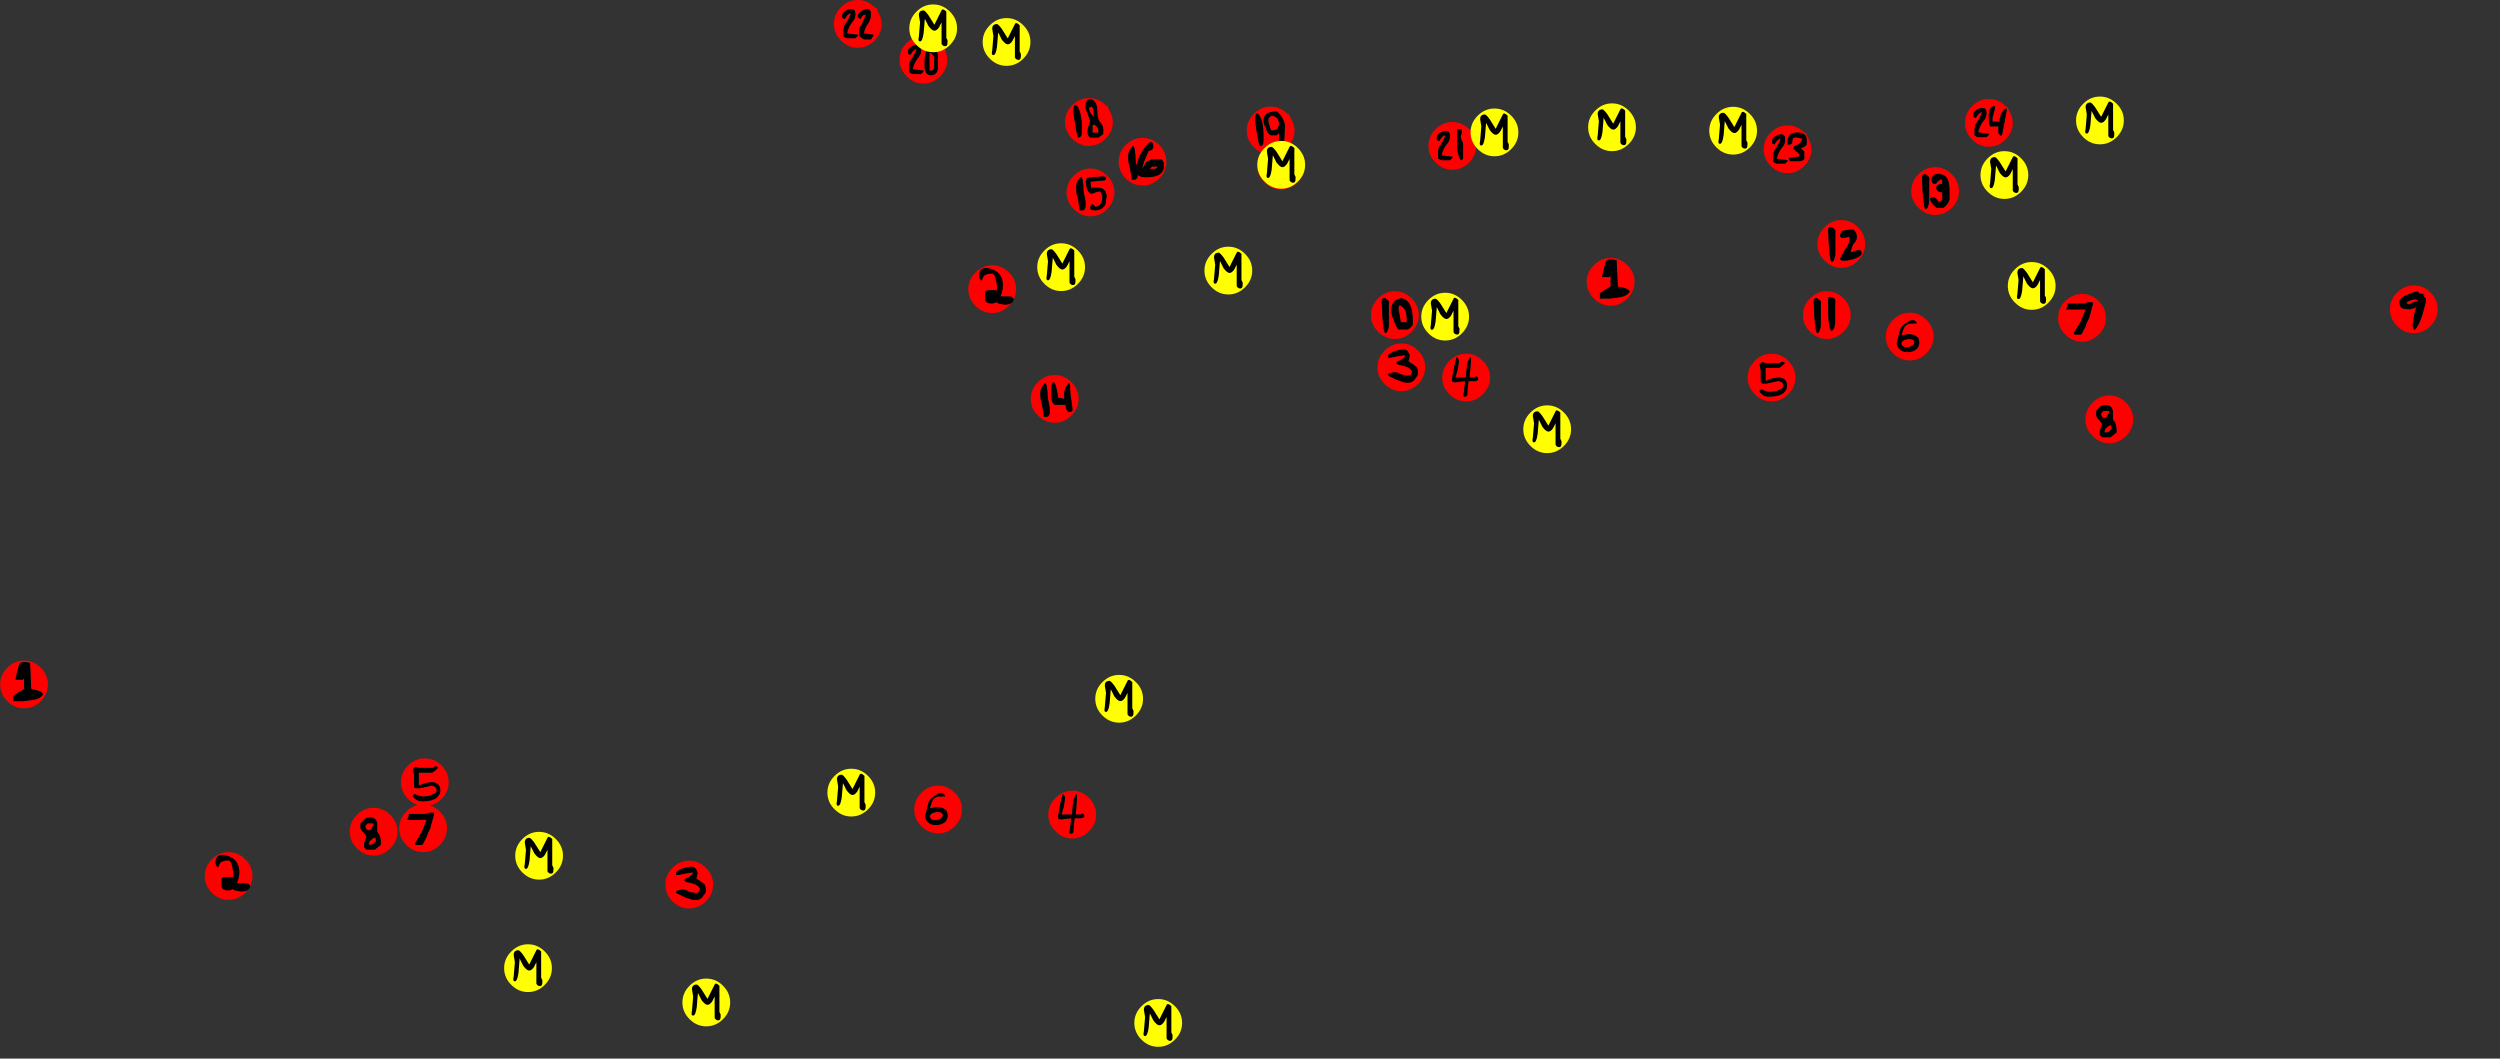 <?xml version="1.0" encoding="UTF-8" standalone="no"?>
<svg xmlns:ffdec="https://www.free-decompiler.com/flash" xmlns:xlink="http://www.w3.org/1999/xlink" ffdec:objectType="frame" height="310.25px" width="732.7px" xmlns="http://www.w3.org/2000/svg">
  <rect width="100%" height="100%" fill="#333333" stroke="none"/>
  <g transform="matrix(1.0, 0.0, 0.0, 1.0, -52.7, -303.45)">
    <use ffdec:characterId="108" height="142.15" id="am_JadeCity" transform="matrix(1.0, 0.0, 0.0, 1.0, 297.1, 303.45)" width="488.3" xlink:href="#sprite0"/>
    <use ffdec:characterId="109" height="116.65" id="am_ShazariDesert" transform="matrix(1.0, 0.0, 0.0, 1.0, 52.7, 497.05)" width="363.0" xlink:href="#sprite25"/>
    <use ffdec:characterId="112" height="14.0" id="am_SD_Mission1" transform="matrix(1.0, 0.0, 0.0, 1.0, 200.45, 580.2)" width="14.0" xlink:href="#sprite26"/>
    <use ffdec:characterId="112" height="14.0" id="am_SD_Mission2" transform="matrix(1.0, 0.0, 0.0, 1.0, 203.7, 547.25)" width="14.0" xlink:href="#sprite26"/>
    <use ffdec:characterId="112" height="14.0" id="am_SD_Mission3" transform="matrix(1.0, 0.0, 0.0, 1.0, 252.7, 590.25)" width="14.0" xlink:href="#sprite26"/>
    <use ffdec:characterId="112" height="14.0" id="am_SD_Mission4" transform="matrix(1.0, 0.0, 0.0, 1.0, 385.15, 596.25)" width="14.0" xlink:href="#sprite26"/>
    <use ffdec:characterId="112" height="14.0" id="am_SD_Mission5" transform="matrix(1.0, 0.0, 0.0, 1.0, 295.2, 528.75)" width="14.0" xlink:href="#sprite26"/>
    <use ffdec:characterId="112" height="14.0" id="am_SD_Mission6" transform="matrix(1.0, 0.0, 0.0, 1.0, 373.7, 501.25)" width="14.0" xlink:href="#sprite26"/>
    <use ffdec:characterId="112" height="14.0" id="am_JC_Mission1" transform="matrix(1.0, 0.0, 0.0, 1.0, 469.25, 389.25)" width="14.0" xlink:href="#sprite26"/>
    <use ffdec:characterId="112" height="14.0" id="am_JC_Mission2" transform="matrix(1.0, 0.0, 0.0, 1.0, 405.7, 375.75)" width="14.0" xlink:href="#sprite26"/>
    <use ffdec:characterId="112" height="14.0" id="am_JC_Mission3" transform="matrix(1.0, 0.0, 0.0, 1.0, 356.7, 374.75)" width="14.0" xlink:href="#sprite26"/>
    <use ffdec:characterId="112" height="14.0" id="am_JC_Mission4" transform="matrix(1.0, 0.0, 0.0, 1.0, 499.15, 422.25)" width="14.0" xlink:href="#sprite26"/>
    <use ffdec:characterId="112" height="14.0" id="am_JC_Mission5" transform="matrix(1.0, 0.0, 0.0, 1.0, 340.7, 308.75)" width="14.0" xlink:href="#sprite26"/>
    <use ffdec:characterId="112" height="14.0" id="am_JC_Mission6" transform="matrix(1.0, 0.0, 0.0, 1.0, 633.15, 347.75)" width="14.0" xlink:href="#sprite26"/>
    <use ffdec:characterId="112" height="14.0" id="am_JC_Mission7" transform="matrix(1.0, 0.0, 0.0, 1.0, 518.15, 333.75)" width="14.0" xlink:href="#sprite26"/>
    <use ffdec:characterId="112" height="14.0" id="am_JC_Mini1" transform="matrix(1.0, 0.0, 0.0, 1.0, 483.7, 335.25)" width="14.0" xlink:href="#sprite26"/>
    <use ffdec:characterId="112" height="14.0" id="am_JC_Mini2" transform="matrix(1.0, 0.0, 0.0, 1.0, 553.65, 334.75)" width="14.0" xlink:href="#sprite26"/>
    <use ffdec:characterId="112" height="14.0" id="am_JC_Mission8" transform="matrix(1.0, 0.0, 0.0, 1.0, 661.15, 331.75)" width="14.0" xlink:href="#sprite26"/>
    <use ffdec:characterId="112" height="14.0" id="am_JC_Mission9" transform="matrix(1.0, 0.0, 0.0, 1.0, 421.2, 344.75)" width="14.0" xlink:href="#sprite26"/>
    <use ffdec:characterId="112" height="14.0" id="am_JC_Mission10" transform="matrix(1.0, 0.0, 0.0, 1.0, 319.2, 304.75)" width="14.0" xlink:href="#sprite26"/>
    <use ffdec:characterId="112" height="14.0" id="am_JC_Mission11" transform="matrix(1.0, 0.0, 0.0, 1.0, 641.15, 380.25)" width="14.0" xlink:href="#sprite26"/>
  </g>
  <defs>
    <g id="sprite0" transform="matrix(1.0, 0.0, 0.0, 1.0, -33.6, 104.0)">
      <use ffdec:characterId="61" height="14.0" id="am_Path24" transform="matrix(1.0, 0.0, 0.0, 1.0, 365.1, -75.0)" width="14.0" xlink:href="#sprite1"/>
      <use ffdec:characterId="63" height="14.0" id="am_Path23" transform="matrix(1.0, 0.0, 0.0, 1.0, 306.1, -67.25)" width="14.0" xlink:href="#sprite2"/>
      <use ffdec:characterId="65" height="14.0" id="am_Path22" transform="matrix(1.0, 0.0, 0.0, 1.0, 33.6, -104.0)" width="14.0" xlink:href="#sprite3"/>
      <use ffdec:characterId="67" height="14.0" id="am_Path21" transform="matrix(1.0, 0.0, 0.0, 1.0, 207.85, -68.25)" width="14.0" xlink:href="#sprite4"/>
      <use ffdec:characterId="69" height="14.0" id="am_Path20" transform="matrix(1.0, 0.0, 0.0, 1.0, 52.85, -93.5)" width="14.0" xlink:href="#sprite5"/>
      <use ffdec:characterId="71" height="14.0" id="am_Path19" transform="matrix(1.0, 0.0, 0.0, 1.0, 154.6, -72.75)" width="14.0" xlink:href="#sprite6"/>
      <use ffdec:characterId="73" height="14.0" id="am_Path18" transform="matrix(1.0, 0.0, 0.0, 1.0, 101.35, -75.25)" width="14.0" xlink:href="#sprite7"/>
      <use ffdec:characterId="75" height="14.0" id="am_Path17" transform="matrix(1.0, 0.0, 0.0, 1.0, 157.6, -62.5)" width="14.0" xlink:href="#sprite8"/>
      <use ffdec:characterId="77" height="14.0" id="am_Path16" transform="matrix(1.0, 0.0, 0.0, 1.0, 117.05, -63.6)" width="14.0" xlink:href="#sprite9"/>
      <use ffdec:characterId="79" height="14.0" id="am_Path15" transform="matrix(1.0, 0.0, 0.0, 1.0, 101.8, -54.6)" width="14.0" xlink:href="#sprite10"/>
      <use ffdec:characterId="81" height="14.0" id="am_Path14" transform="matrix(1.0, 0.0, 0.0, 1.0, 91.3, 5.9)" width="14.0" xlink:href="#sprite11"/>
      <use ffdec:characterId="83" height="14.0" id="am_Path13" transform="matrix(1.0, 0.0, 0.0, 1.0, 349.35, -55.0)" width="14.0" xlink:href="#sprite12"/>
      <use ffdec:characterId="85" height="14.0" id="am_Path12" transform="matrix(1.0, 0.0, 0.0, 1.0, 321.85, -39.5)" width="14.0" xlink:href="#sprite13"/>
      <use ffdec:characterId="87" height="14.0" id="am_Path11" transform="matrix(1.0, 0.0, 0.0, 1.0, 317.6, -18.65)" width="14.0" xlink:href="#sprite14"/>
      <use ffdec:characterId="89" height="14.0" id="am_Path10" transform="matrix(1.0, 0.0, 0.0, 1.0, 191.0, -18.65)" width="14.0" xlink:href="#sprite15"/>
      <use ffdec:characterId="91" height="14.0" id="am_Path9" transform="matrix(1.0, 0.0, 0.0, 1.0, 489.65, -20.35)" width="14.0" xlink:href="#sprite16"/>
      <use ffdec:characterId="93" height="14.0" id="am_Path8" transform="matrix(1.0, 0.0, 0.0, 1.0, 400.4, 11.9)" width="14.0" xlink:href="#sprite17"/>
      <use ffdec:characterId="95" height="14.0" id="am_Path7" transform="matrix(1.0, 0.0, 0.0, 1.0, 392.4, -17.85)" width="14.0" xlink:href="#sprite18"/>
      <use ffdec:characterId="97" height="14.0" id="am_Path6" transform="matrix(1.0, 0.0, 0.0, 1.0, 341.9, -12.35)" width="14.0" xlink:href="#sprite19"/>
      <use ffdec:characterId="99" height="14.0" id="am_Path5" transform="matrix(1.0, 0.0, 0.0, 1.0, 301.4, -0.35)" width="14.0" xlink:href="#sprite20"/>
      <use ffdec:characterId="101" height="14.0" id="am_Path4" transform="matrix(1.0, 0.0, 0.0, 1.0, 211.9, -0.35)" width="14.0" xlink:href="#sprite21"/>
      <use ffdec:characterId="103" height="14.0" id="am_Path3" transform="matrix(1.0, 0.0, 0.0, 1.0, 192.9, -3.35)" width="14.0" xlink:href="#sprite22"/>
      <use ffdec:characterId="105" height="14.0" id="am_Path2" transform="matrix(1.0, 0.0, 0.0, 1.0, 73.0, -26.25)" width="14.0" xlink:href="#sprite23"/>
      <use ffdec:characterId="107" height="14.0" id="am_Path1" transform="matrix(1.0, 0.0, 0.0, 1.0, 254.25, -28.4)" width="14.0" xlink:href="#sprite24"/>
    </g>
    <g id="sprite1" transform="matrix(1.0, 0.0, 0.0, 1.0, 7.0, 7.0)">
      <use ffdec:characterId="60" height="2.0" transform="matrix(7.0, 0.0, 0.0, 7.0, -7.0, -7.0)" width="2.0" xlink:href="#shape0"/>
    </g>
    <g id="shape0" transform="matrix(1.0, 0.0, 0.0, 1.0, 1.0, 1.0)">
      <path d="M0.45 -0.05 L0.15 -0.05 0.15 -0.2 0.25 -0.6 0.25 -0.7 Q0.05 -0.7 0.0 -0.4 L0.0 -0.1 Q0.0 0.05 0.05 0.15 L0.4 0.15 0.4 0.4 Q0.4 0.45 0.5 0.55 L0.55 0.5 0.65 0.0 0.75 -0.55 0.75 -0.6 Q0.55 -0.6 0.45 -0.15 L0.45 -0.05 M0.9 -0.4 Q1.0 -0.2 1.0 0.0 1.0 0.4 0.7 0.7 0.4 1.0 0.0 1.0 -0.4 1.0 -0.7 0.7 -1.0 0.4 -1.0 0.0 -1.0 -0.4 -0.7 -0.7 -0.4 -1.0 0.0 -1.0 0.4 -1.0 0.7 -0.7 L0.8 -0.65 0.8 -0.6 0.9 -0.4 M-0.65 -0.35 L-0.65 -0.25 -0.55 -0.2 -0.45 -0.35 Q-0.35 -0.45 -0.3 -0.45 L-0.3 -0.4 Q-0.4 -0.15 -0.55 0.05 -0.6 0.15 -0.6 0.35 L-0.6 0.5 Q-0.6 0.55 -0.45 0.6 L-0.1 0.6 0.0 0.5 0.0 0.45 -0.05 0.45 -0.45 0.4 Q-0.4 0.15 -0.25 -0.05 -0.1 -0.2 -0.1 -0.4 -0.1 -0.7 -0.4 -0.6 -0.65 -0.5 -0.65 -0.35" fill="#ff0000" fill-rule="evenodd" stroke="none"/>
      <path d="M0.45 -0.05 L0.45 -0.15 Q0.55 -0.6 0.75 -0.6 L0.75 -0.55 0.65 0.0 0.55 0.5 0.5 0.55 Q0.4 0.45 0.4 0.4 L0.4 0.15 0.05 0.15 Q0.0 0.05 0.0 -0.1 L0.0 -0.4 Q0.05 -0.7 0.25 -0.7 L0.25 -0.6 0.15 -0.2 0.15 -0.05 0.45 -0.05 M-0.65 -0.35 Q-0.65 -0.5 -0.4 -0.6 -0.1 -0.7 -0.1 -0.4 -0.1 -0.2 -0.25 -0.05 -0.4 0.15 -0.45 0.4 L-0.05 0.45 0.0 0.45 0.0 0.5 -0.1 0.6 -0.45 0.6 Q-0.6 0.55 -0.6 0.5 L-0.6 0.35 Q-0.6 0.15 -0.55 0.05 -0.4 -0.15 -0.3 -0.4 L-0.3 -0.45 Q-0.35 -0.45 -0.45 -0.35 L-0.55 -0.2 -0.65 -0.25 -0.65 -0.35" fill="#000000" fill-rule="evenodd" stroke="none"/>
    </g>
    <g id="sprite2" transform="matrix(1.0, 0.0, 0.0, 1.0, 7.0, 7.0)">
      <use ffdec:characterId="62" height="2.0" transform="matrix(7.0, 0.0, 0.0, 7.0, -7.0, -7.0)" width="2.0" xlink:href="#shape1"/>
    </g>
    <g id="shape1" transform="matrix(1.0, 0.0, 0.0, 1.0, 1.0, 1.0)">
      <path d="M0.0 -0.2 L0.1 -0.2 Q0.2 -0.2 0.2 -0.35 0.2 -0.5 0.35 -0.5 L0.6 -0.45 0.6 -0.4 Q0.6 -0.3 0.45 -0.2 0.25 -0.15 0.25 -0.05 L0.25 0.0 0.45 0.15 0.5 0.25 0.5 0.3 0.15 0.35 0.1 0.35 Q0.05 0.35 0.05 0.4 L0.1 0.5 0.45 0.5 Q0.65 0.5 0.7 0.4 L0.7 0.1 0.55 -0.05 Q0.75 -0.1 0.8 -0.2 L0.8 -0.4 Q0.8 -0.7 0.4 -0.7 0.0 -0.7 0.0 -0.3 L0.0 -0.2 M0.9 -0.4 Q1.0 -0.2 1.0 0.0 1.0 0.4 0.7 0.7 0.4 1.0 0.0 1.0 -0.4 1.0 -0.7 0.7 -1.0 0.4 -1.0 0.0 -1.0 -0.4 -0.7 -0.7 -0.4 -1.0 0.0 -1.0 0.4 -1.0 0.7 -0.7 L0.8 -0.65 0.8 -0.6 0.9 -0.4 M-0.25 -0.05 Q-0.1 -0.2 -0.1 -0.4 -0.1 -0.7 -0.4 -0.6 -0.65 -0.5 -0.65 -0.35 L-0.65 -0.25 -0.55 -0.2 -0.45 -0.35 Q-0.35 -0.45 -0.3 -0.45 L-0.3 -0.4 Q-0.4 -0.15 -0.55 0.05 -0.6 0.15 -0.6 0.35 L-0.6 0.5 Q-0.6 0.55 -0.45 0.6 L-0.1 0.6 0.0 0.5 0.0 0.45 -0.05 0.45 -0.45 0.4 Q-0.4 0.15 -0.25 -0.05" fill="#ff0000" fill-rule="evenodd" stroke="none"/>
      <path d="M0.0 -0.2 L0.0 -0.3 Q0.0 -0.7 0.4 -0.7 0.8 -0.7 0.8 -0.4 L0.8 -0.2 Q0.75 -0.1 0.55 -0.05 L0.7 0.1 0.7 0.4 Q0.65 0.5 0.45 0.5 L0.1 0.5 0.05 0.4 Q0.05 0.35 0.1 0.35 L0.15 0.35 0.5 0.3 0.5 0.25 0.45 0.15 0.25 0.0 0.25 -0.05 Q0.25 -0.15 0.45 -0.2 0.6 -0.3 0.6 -0.4 L0.6 -0.45 0.35 -0.5 Q0.2 -0.5 0.2 -0.35 0.2 -0.2 0.1 -0.2 L0.0 -0.2 M-0.25 -0.05 Q-0.4 0.15 -0.45 0.4 L-0.05 0.45 0.0 0.45 0.0 0.5 -0.1 0.6 -0.45 0.6 Q-0.6 0.55 -0.6 0.5 L-0.6 0.35 Q-0.6 0.15 -0.55 0.05 -0.4 -0.15 -0.3 -0.4 L-0.3 -0.45 Q-0.35 -0.45 -0.45 -0.35 L-0.55 -0.2 -0.65 -0.25 -0.65 -0.35 Q-0.65 -0.5 -0.4 -0.6 -0.1 -0.7 -0.1 -0.4 -0.1 -0.2 -0.25 -0.05" fill="#000000" fill-rule="evenodd" stroke="none"/>
    </g>
    <g id="sprite3" transform="matrix(1.0, 0.0, 0.0, 1.0, 7.0, 7.0)">
      <use ffdec:characterId="64" height="2.0" transform="matrix(7.0, 0.0, 0.0, 7.0, -7.0, -7.0)" width="2.0" xlink:href="#shape2"/>
    </g>
    <g id="shape2" transform="matrix(1.0, 0.0, 0.0, 1.0, 1.0, 1.0)">
      <path d="M0.2 -0.35 L0.35 -0.4 Q0.25 -0.15 0.15 0.05 0.05 0.15 0.05 0.35 L0.05 0.5 0.25 0.65 0.55 0.65 0.65 0.5 0.65 0.45 0.25 0.4 Q0.3 0.15 0.45 -0.05 0.55 -0.2 0.55 -0.4 0.55 -0.7 0.3 -0.6 0.0 -0.5 0.0 -0.3 0.0 -0.25 0.05 -0.25 L0.1 -0.2 0.2 -0.35 M0.9 -0.4 Q1.0 -0.2 1.0 0.0 1.0 0.4 0.7 0.7 0.4 1.0 0.0 1.0 -0.4 1.0 -0.7 0.7 -1.0 0.4 -1.0 0.0 -1.0 -0.4 -0.7 -0.7 -0.4 -1.0 0.0 -1.0 0.4 -1.0 0.7 -0.7 L0.8 -0.65 0.8 -0.6 0.9 -0.4 M-0.25 -0.05 Q-0.1 -0.2 -0.1 -0.4 -0.1 -0.7 -0.4 -0.6 -0.65 -0.5 -0.65 -0.35 L-0.65 -0.25 -0.55 -0.2 -0.45 -0.35 Q-0.35 -0.45 -0.3 -0.45 L-0.3 -0.4 Q-0.4 -0.15 -0.55 0.05 -0.6 0.15 -0.6 0.35 L-0.6 0.5 Q-0.6 0.55 -0.45 0.6 L-0.1 0.6 0.0 0.5 0.0 0.45 -0.05 0.45 -0.45 0.4 Q-0.4 0.15 -0.25 -0.05" fill="#ff0000" fill-rule="evenodd" stroke="none"/>
      <path d="M0.2 -0.35 L0.1 -0.2 0.05 -0.25 Q0.0 -0.25 0.0 -0.3 0.0 -0.5 0.3 -0.6 0.55 -0.7 0.55 -0.4 0.55 -0.2 0.45 -0.05 0.3 0.15 0.25 0.4 L0.65 0.45 0.65 0.5 0.55 0.65 0.25 0.65 0.05 0.5 0.05 0.35 Q0.05 0.15 0.15 0.05 0.25 -0.15 0.35 -0.4 L0.2 -0.35 M-0.25 -0.05 Q-0.4 0.15 -0.45 0.4 L-0.05 0.45 0.0 0.45 0.0 0.5 -0.1 0.6 -0.45 0.6 Q-0.6 0.55 -0.6 0.5 L-0.6 0.35 Q-0.6 0.15 -0.55 0.05 -0.4 -0.15 -0.3 -0.4 L-0.3 -0.45 Q-0.35 -0.45 -0.45 -0.35 L-0.55 -0.2 -0.65 -0.25 -0.65 -0.35 Q-0.65 -0.5 -0.4 -0.6 -0.1 -0.7 -0.1 -0.4 -0.1 -0.2 -0.25 -0.05" fill="#000000" fill-rule="evenodd" stroke="none"/>
    </g>
    <g id="sprite4" transform="matrix(1.0, 0.0, 0.0, 1.0, 7.0, 7.0)">
      <use ffdec:characterId="66" height="2.0" transform="matrix(7.0, 0.0, 0.0, 7.0, -7.0, -7.0)" width="2.0" xlink:href="#shape3"/>
    </g>
    <g id="shape3" transform="matrix(1.0, 0.0, 0.0, 1.0, 1.0, 1.0)">
      <path d="M0.45 -0.1 Q0.35 -0.3 0.35 -0.4 L0.4 -0.55 0.4 -0.7 0.2 -0.7 0.2 0.1 Q0.25 0.45 0.35 0.6 L0.45 0.55 0.45 -0.1 M0.9 -0.4 Q1.0 -0.2 1.0 0.0 1.0 0.4 0.7 0.7 0.4 1.0 0.0 1.0 -0.4 1.0 -0.7 0.7 -1.0 0.4 -1.0 0.0 -1.0 -0.4 -0.7 -0.7 -0.4 -1.0 0.0 -1.0 0.4 -1.0 0.7 -0.7 L0.8 -0.65 0.8 -0.6 0.9 -0.4 M-0.25 -0.05 Q-0.1 -0.2 -0.1 -0.4 -0.1 -0.7 -0.4 -0.6 -0.65 -0.5 -0.65 -0.35 L-0.65 -0.25 -0.55 -0.2 -0.45 -0.35 Q-0.35 -0.45 -0.3 -0.45 L-0.3 -0.4 Q-0.4 -0.15 -0.55 0.05 -0.6 0.15 -0.6 0.35 L-0.6 0.5 Q-0.6 0.55 -0.45 0.6 L-0.1 0.6 0.0 0.5 0.0 0.45 -0.05 0.45 -0.45 0.4 Q-0.4 0.15 -0.25 -0.05" fill="#ff0000" fill-rule="evenodd" stroke="none"/>
      <path d="M0.45 -0.1 L0.45 0.55 0.35 0.6 Q0.25 0.45 0.2 0.1 L0.2 -0.7 0.4 -0.7 0.4 -0.55 0.35 -0.4 Q0.35 -0.3 0.45 -0.1 M-0.25 -0.05 Q-0.4 0.15 -0.45 0.4 L-0.05 0.45 0.0 0.45 0.0 0.5 -0.1 0.6 -0.45 0.6 Q-0.6 0.55 -0.6 0.5 L-0.6 0.35 Q-0.6 0.15 -0.55 0.05 -0.4 -0.15 -0.3 -0.4 L-0.3 -0.45 Q-0.35 -0.45 -0.45 -0.35 L-0.55 -0.2 -0.65 -0.25 -0.65 -0.35 Q-0.65 -0.5 -0.4 -0.6 -0.1 -0.7 -0.1 -0.4 -0.1 -0.2 -0.25 -0.05" fill="#000000" fill-rule="evenodd" stroke="none"/>
    </g>
    <g id="sprite5" transform="matrix(1.0, 0.0, 0.0, 1.0, 7.0, 7.0)">
      <use ffdec:characterId="68" height="2.0" transform="matrix(7.0, 0.0, 0.0, 7.0, -7.0, -7.0)" width="2.0" xlink:href="#shape4"/>
    </g>
    <g id="shape4" transform="matrix(1.0, 0.0, 0.0, 1.0, 1.0, 1.0)">
      <path d="M0.25 -0.3 Q0.4 -0.25 0.45 -0.1 L0.45 0.35 Q0.4 0.5 0.25 0.45 0.25 0.2 0.25 -0.3 M0.6 -0.2 Q0.55 -0.45 0.45 -0.45 0.15 -0.65 0.1 -0.3 0.05 -0.15 0.05 0.05 L0.05 0.35 Q0.1 0.65 0.3 0.65 0.55 0.65 0.6 0.4 L0.6 -0.2 M0.8 -0.6 L0.9 -0.4 Q1.0 -0.2 1.0 0.0 1.0 0.4 0.7 0.7 0.4 1.0 0.0 1.0 -0.4 1.0 -0.7 0.7 -1.0 0.4 -1.0 0.0 -1.0 -0.4 -0.7 -0.7 -0.4 -1.0 0.0 -1.0 0.4 -1.0 0.7 -0.7 L0.8 -0.65 0.8 -0.6 M-0.25 -0.05 Q-0.1 -0.2 -0.1 -0.4 -0.1 -0.7 -0.4 -0.6 -0.65 -0.5 -0.65 -0.35 L-0.65 -0.25 -0.55 -0.2 -0.45 -0.35 Q-0.35 -0.45 -0.3 -0.45 L-0.3 -0.4 Q-0.4 -0.15 -0.55 0.05 -0.6 0.15 -0.6 0.35 L-0.6 0.5 Q-0.6 0.55 -0.45 0.6 L-0.1 0.6 0.0 0.5 0.0 0.45 -0.05 0.45 -0.45 0.4 Q-0.4 0.15 -0.25 -0.05" fill="#ff0000" fill-rule="evenodd" stroke="none"/>
      <path d="M0.6 -0.2 L0.6 0.4 Q0.55 0.65 0.3 0.65 0.1 0.65 0.05 0.35 L0.05 0.05 Q0.05 -0.15 0.1 -0.3 0.15 -0.65 0.45 -0.45 0.55 -0.45 0.6 -0.2 M0.25 -0.3 Q0.25 0.2 0.25 0.45 0.4 0.5 0.45 0.35 L0.45 -0.1 Q0.4 -0.25 0.25 -0.3 M-0.25 -0.05 Q-0.4 0.15 -0.45 0.4 L-0.05 0.45 0.0 0.45 0.0 0.5 -0.1 0.6 -0.45 0.6 Q-0.6 0.55 -0.6 0.5 L-0.6 0.35 Q-0.6 0.15 -0.55 0.05 -0.4 -0.15 -0.3 -0.4 L-0.3 -0.45 Q-0.35 -0.45 -0.45 -0.35 L-0.55 -0.2 -0.65 -0.25 -0.65 -0.35 Q-0.65 -0.5 -0.4 -0.6 -0.1 -0.7 -0.1 -0.4 -0.1 -0.2 -0.25 -0.05" fill="#000000" fill-rule="evenodd" stroke="none"/>
    </g>
    <g id="sprite6" transform="matrix(1.0, 0.0, 0.0, 1.0, 7.0, 7.0)">
      <use ffdec:characterId="70" height="2.0" transform="matrix(7.0, 0.0, 0.0, 7.0, -7.0, -7.0)" width="2.0" xlink:href="#shape5"/>
    </g>
    <g id="shape5" transform="matrix(1.0, 0.0, 0.0, 1.0, 1.0, 1.0)">
      <path d="M0.15 -0.6 Q0.35 -0.5 0.35 -0.3 0.35 0.0 0.05 0.0 0.0 0.0 -0.05 -0.2 L-0.1 -0.4 Q-0.1 -0.65 0.15 -0.6 M0.5 -0.5 Q0.4 -0.7 0.25 -0.8 -0.3 -0.8 -0.3 -0.4 -0.3 -0.3 -0.2 -0.1 -0.15 0.1 0.0 0.2 L0.25 0.2 0.35 0.1 0.35 0.45 Q0.35 0.65 0.45 0.8 L0.55 0.75 0.6 -0.2 Q0.6 -0.3 0.5 -0.5 M0.8 -0.6 L0.9 -0.4 Q1.0 -0.2 1.0 0.0 1.0 0.4 0.7 0.7 0.4 1.0 0.0 1.0 -0.4 1.0 -0.7 0.7 -1.0 0.4 -1.0 0.0 -1.0 -0.4 -0.7 -0.7 -0.4 -1.0 0.0 -1.0 0.4 -1.0 0.7 -0.7 L0.8 -0.65 0.8 -0.6 M-0.45 -0.6 Q-0.65 -0.9 -0.65 -0.4 -0.5 0.65 -0.45 0.65 -0.3 0.65 -0.3 0.45 L-0.3 0.15 Q-0.3 -0.3 -0.45 -0.6" fill="#ff0000" fill-rule="evenodd" stroke="none"/>
      <path d="M0.5 -0.5 Q0.6 -0.3 0.6 -0.2 L0.55 0.75 0.45 0.8 Q0.35 0.65 0.35 0.45 L0.35 0.1 0.25 0.2 0.0 0.2 Q-0.15 0.1 -0.2 -0.1 -0.3 -0.3 -0.3 -0.4 -0.3 -0.8 0.25 -0.8 0.4 -0.7 0.5 -0.5 M0.15 -0.6 Q-0.1 -0.65 -0.1 -0.4 L-0.05 -0.2 Q0.0 0.0 0.05 0.0 0.35 0.0 0.35 -0.3 0.35 -0.5 0.15 -0.6 M-0.45 -0.6 Q-0.3 -0.3 -0.3 0.15 L-0.3 0.45 Q-0.3 0.65 -0.45 0.65 -0.5 0.65 -0.65 -0.4 -0.65 -0.9 -0.45 -0.6" fill="#000000" fill-rule="evenodd" stroke="none"/>
    </g>
    <g id="sprite7" transform="matrix(1.0, 0.0, 0.0, 1.0, 7.0, 7.0)">
      <use ffdec:characterId="72" height="2.0" transform="matrix(7.0, 0.0, 0.0, 7.0, -7.0, -7.0)" width="2.0" xlink:href="#shape6"/>
    </g>
    <g id="shape6" transform="matrix(1.0, 0.0, 0.0, 1.0, 1.0, 1.0)">
      <path d="M0.2 -0.35 L0.2 -0.2 0.05 -0.4 Q0.0 -0.5 0.0 -0.6 0.05 -0.6 0.1 -0.65 0.2 -0.6 0.2 -0.35 M0.9 -0.4 Q1.0 -0.2 1.0 0.0 1.0 0.4 0.7 0.7 0.4 1.0 0.0 1.0 -0.4 1.0 -0.7 0.7 -1.0 0.4 -1.0 0.0 -1.0 -0.4 -0.7 -0.7 -0.4 -1.0 0.0 -1.0 0.4 -1.0 0.7 -0.7 L0.8 -0.65 0.8 -0.6 0.9 -0.4 M-0.45 -0.6 Q-0.65 -0.9 -0.65 -0.4 -0.5 0.65 -0.45 0.65 -0.3 0.65 -0.3 0.45 L-0.3 0.15 Q-0.3 -0.3 -0.45 -0.6 M0.15 0.15 L0.2 0.1 Q0.4 0.2 0.4 0.35 L0.4 0.45 0.15 0.45 0.15 0.15 M0.35 -0.45 Q0.35 -0.85 0.1 -0.95 -0.15 -1.0 -0.15 -0.6 L0.05 -0.05 -0.05 0.3 Q-0.1 0.55 0.05 0.65 L0.4 0.65 Q0.55 0.55 0.6 0.5 L0.6 0.35 Q0.6 0.15 0.5 0.05 0.35 -0.1 0.35 -0.45" fill="#ff0000" fill-rule="evenodd" stroke="none"/>
      <path d="M0.2 -0.35 Q0.2 -0.6 0.1 -0.65 0.05 -0.6 0.0 -0.6 0.0 -0.5 0.05 -0.4 L0.2 -0.2 0.2 -0.35 M0.35 -0.45 Q0.35 -0.1 0.5 0.05 0.6 0.15 0.6 0.35 L0.6 0.5 Q0.55 0.55 0.4 0.65 L0.05 0.65 Q-0.1 0.55 -0.05 0.3 L0.05 -0.05 -0.15 -0.6 Q-0.15 -1.0 0.1 -0.95 0.35 -0.85 0.35 -0.45 M0.15 0.15 L0.15 0.45 0.4 0.45 0.4 0.35 Q0.4 0.2 0.2 0.1 L0.15 0.15 M-0.45 -0.6 Q-0.3 -0.3 -0.3 0.15 L-0.3 0.45 Q-0.3 0.65 -0.45 0.65 -0.5 0.65 -0.65 -0.4 -0.65 -0.9 -0.45 -0.6" fill="#000000" fill-rule="evenodd" stroke="none"/>
    </g>
    <g id="sprite8" transform="matrix(1.0, 0.0, 0.0, 1.0, 7.0, 7.0)">
      <use ffdec:characterId="74" height="2.0" transform="matrix(7.0, 0.0, 0.0, 7.0, -7.0, -7.0)" width="2.0" xlink:href="#shape7"/>
    </g>
    <g id="shape7" transform="matrix(1.0, 0.0, 0.0, 1.0, 1.0, 1.0)">
      <path d="M0.8 -0.6 L0.4 -0.65 Q-0.15 -0.7 -0.15 -0.5 L-0.15 -0.45 -0.05 -0.4 0.6 -0.4 0.45 -0.05 Q0.0 -0.25 0.0 0.0 0.0 0.1 0.1 0.2 0.15 0.25 0.25 0.3 L0.2 0.55 Q0.15 0.7 0.3 0.7 0.45 0.7 0.6 0.4 L0.7 0.4 Q0.85 0.4 0.85 0.2 L0.7 0.15 0.9 -0.45 Q1.0 -0.25 1.0 0.0 1.0 0.4 0.7 0.7 0.4 1.0 0.0 1.0 -0.4 1.0 -0.7 0.7 -1.0 0.4 -1.0 0.0 -1.0 -0.4 -0.7 -0.7 -0.4 -1.0 0.0 -1.0 0.4 -1.0 0.7 -0.7 L0.8 -0.6 M-0.45 -0.6 Q-0.65 -0.9 -0.65 -0.4 -0.5 0.65 -0.45 0.65 -0.3 0.65 -0.3 0.45 L-0.3 0.15 Q-0.3 -0.3 -0.45 -0.6" fill="#ff0000" fill-rule="evenodd" stroke="none"/>
      <path d="M0.9 -0.45 L0.7 0.15 0.85 0.2 Q0.85 0.4 0.7 0.4 L0.6 0.4 Q0.45 0.7 0.3 0.7 0.15 0.7 0.2 0.55 L0.25 0.3 Q0.15 0.25 0.1 0.2 0.0 0.1 0.0 0.0 0.0 -0.25 0.45 -0.05 L0.6 -0.4 -0.05 -0.4 -0.15 -0.45 -0.15 -0.5 Q-0.15 -0.7 0.4 -0.65 L0.8 -0.6 Q0.9 -0.55 0.9 -0.45 M-0.45 -0.6 Q-0.3 -0.3 -0.3 0.15 L-0.3 0.45 Q-0.3 0.65 -0.45 0.65 -0.5 0.65 -0.65 -0.4 -0.65 -0.9 -0.45 -0.6" fill="#000000" fill-rule="evenodd" stroke="none"/>
    </g>
    <g id="sprite9" transform="matrix(1.0, 0.0, 0.0, 1.0, 7.0, 7.0)">
      <use ffdec:characterId="76" height="2.0" transform="matrix(7.0, 0.0, 0.0, 7.0, -7.0, -7.0)" width="2.0" xlink:href="#shape8"/>
    </g>
    <g id="shape8" transform="matrix(1.0, 0.0, 0.0, 1.0, 1.0, 1.0)">
      <path d="M0.4 -0.5 L0.45 -0.6 Q0.45 -1.05 0.1 -0.6 -0.2 -0.2 -0.25 0.2 L-0.25 0.15 Q-0.3 -0.05 -0.3 -0.3 -0.35 -0.8 -0.45 -0.6 -0.6 -0.45 -0.6 -0.25 -0.6 0.05 -0.55 0.15 -0.5 0.35 -0.45 0.75 L-0.3 0.75 Q-0.2 0.7 -0.2 0.55 -0.1 0.65 0.15 0.65 0.65 0.65 0.8 0.45 0.9 0.35 0.9 0.15 0.9 0.0 0.8 -0.1 L0.4 -0.1 Q0.2 -0.05 0.1 0.1 L0.0 0.3 Q0.0 0.1 0.15 -0.2 L0.25 -0.45 0.4 -0.5 M0.7 -0.7 Q1.0 -0.4 1.0 0.0 1.0 0.4 0.7 0.7 0.4 1.0 0.0 1.0 -0.4 1.0 -0.7 0.7 -1.0 0.4 -1.0 0.0 -1.0 -0.4 -0.7 -0.7 -0.4 -1.0 0.0 -1.0 0.4 -1.0 0.7 -0.7 M0.4 0.2 L0.65 0.2 0.55 0.3 0.3 0.3 0.4 0.2" fill="#ff0000" fill-rule="evenodd" stroke="none"/>
      <path d="M0.4 -0.5 L0.25 -0.45 0.15 -0.2 Q0.0 0.1 0.0 0.3 L0.1 0.1 Q0.2 -0.05 0.4 -0.1 L0.8 -0.1 Q0.9 0.0 0.9 0.15 0.9 0.35 0.8 0.45 0.65 0.65 0.15 0.65 -0.1 0.65 -0.2 0.55 -0.2 0.7 -0.3 0.75 L-0.45 0.75 Q-0.5 0.35 -0.55 0.15 -0.6 0.05 -0.6 -0.25 -0.6 -0.45 -0.45 -0.6 -0.35 -0.8 -0.3 -0.3 -0.3 -0.05 -0.25 0.15 L-0.25 0.2 Q-0.2 -0.2 0.1 -0.6 0.45 -1.05 0.45 -0.6 L0.4 -0.5 M0.4 0.2 L0.3 0.3 0.55 0.3 0.65 0.2 0.4 0.2" fill="#000000" fill-rule="evenodd" stroke="none"/>
    </g>
    <g id="sprite10" transform="matrix(1.0, 0.0, 0.0, 1.0, 7.0, 7.0)">
      <use ffdec:characterId="78" height="2.0" transform="matrix(7.0, 0.0, 0.0, 7.0, -7.0, -7.0)" width="2.0" xlink:href="#shape9"/>
    </g>
    <g id="shape9" transform="matrix(1.0, 0.0, 0.0, 1.0, 1.0, 1.0)">
      <path d="M0.55 -0.5 Q0.65 -0.5 0.65 -0.6 0.65 -0.7 0.3 -0.65 -0.05 -0.65 -0.15 -0.6 L-0.2 -0.45 Q-0.15 0.05 0.05 0.05 L0.1 0.05 Q0.15 0.0 0.4 -0.05 0.5 0.05 0.5 0.25 L0.45 0.45 Q0.35 0.6 0.2 0.6 L0.1 0.5 Q0.0 0.5 0.0 0.6 -0.05 0.75 0.2 0.75 0.45 0.75 0.6 0.55 0.65 0.45 0.65 0.3 0.7 0.15 0.65 0.05 0.6 -0.2 0.3 -0.2 L0.1 -0.2 0.05 -0.15 Q0.0 -0.3 0.0 -0.45 L0.55 -0.5 M0.7 -0.7 Q1.0 -0.4 1.0 0.0 1.0 0.4 0.7 0.7 0.4 1.0 0.0 1.0 -0.4 1.0 -0.7 0.7 -1.0 0.4 -1.0 0.0 -1.0 -0.4 -0.7 -0.7 -0.4 -1.0 0.0 -1.0 0.4 -1.0 0.7 -0.7 M-0.45 -0.6 Q-0.6 -0.45 -0.6 -0.25 -0.6 0.05 -0.55 0.15 -0.5 0.35 -0.45 0.75 L-0.3 0.75 Q-0.2 0.7 -0.2 0.5 -0.2 0.35 -0.25 0.15 -0.3 -0.05 -0.3 -0.3 -0.35 -0.8 -0.45 -0.6" fill="#ff0000" fill-rule="evenodd" stroke="none"/>
      <path d="M0.55 -0.5 L0.0 -0.45 Q0.0 -0.3 0.05 -0.15 L0.1 -0.2 0.3 -0.2 Q0.6 -0.2 0.65 0.05 0.7 0.15 0.65 0.3 0.65 0.45 0.6 0.55 0.45 0.75 0.2 0.75 -0.05 0.75 0.0 0.6 0.0 0.5 0.1 0.5 L0.2 0.6 Q0.35 0.6 0.45 0.45 L0.5 0.25 Q0.5 0.05 0.4 -0.05 0.15 0.0 0.1 0.05 L0.05 0.05 Q-0.15 0.05 -0.2 -0.45 L-0.15 -0.6 Q-0.05 -0.65 0.3 -0.65 0.65 -0.7 0.65 -0.6 0.65 -0.5 0.55 -0.5 M-0.45 -0.6 Q-0.35 -0.8 -0.3 -0.3 -0.3 -0.05 -0.25 0.15 -0.2 0.35 -0.2 0.5 -0.2 0.7 -0.3 0.75 L-0.45 0.75 Q-0.5 0.35 -0.55 0.15 -0.6 0.05 -0.6 -0.25 -0.6 -0.45 -0.45 -0.6" fill="#000000" fill-rule="evenodd" stroke="none"/>
    </g>
    <g id="sprite11" transform="matrix(1.0, 0.0, 0.0, 1.0, 7.0, 7.0)">
      <use ffdec:characterId="80" height="2.0" transform="matrix(7.0, 0.0, 0.0, 7.0, -7.0, -7.0)" width="2.0" xlink:href="#shape10"/>
    </g>
    <g id="shape10" transform="matrix(1.0, 0.0, 0.0, 1.0, 1.0, 1.0)">
      <path d="M0.4 0.0 L0.15 -0.05 Q0.05 -0.7 -0.05 -0.7 -0.15 -0.7 -0.15 -0.2 -0.15 0.15 0.0 0.25 L0.45 0.25 Q0.5 0.55 0.6 0.55 0.75 0.55 0.75 0.45 L0.7 0.05 Q0.65 -0.2 0.65 -0.35 0.65 -0.8 0.55 -0.6 0.4 -0.4 0.4 -0.25 L0.4 0.0 M0.7 -0.7 Q1.0 -0.4 1.0 0.0 1.0 0.4 0.7 0.7 0.4 1.0 0.0 1.0 -0.4 1.0 -0.7 0.7 -1.0 0.4 -1.0 0.0 -1.0 -0.4 -0.7 -0.7 -0.4 -1.0 0.0 -1.0 0.4 -1.0 0.7 -0.7 M-0.45 -0.6 Q-0.6 -0.45 -0.6 -0.25 -0.6 0.05 -0.55 0.15 -0.5 0.35 -0.45 0.75 L-0.3 0.75 Q-0.2 0.7 -0.2 0.5 -0.2 0.35 -0.25 0.15 -0.3 -0.05 -0.3 -0.3 -0.35 -0.8 -0.45 -0.6" fill="#ff0000" fill-rule="evenodd" stroke="none"/>
      <path d="M0.4 0.0 L0.4 -0.25 Q0.4 -0.4 0.55 -0.6 0.65 -0.8 0.65 -0.35 0.65 -0.2 0.7 0.05 L0.75 0.45 Q0.75 0.55 0.6 0.55 0.5 0.55 0.45 0.25 L0.0 0.25 Q-0.15 0.15 -0.15 -0.2 -0.15 -0.7 -0.05 -0.7 0.05 -0.7 0.15 -0.05 L0.4 0.0 M-0.45 -0.6 Q-0.35 -0.8 -0.3 -0.3 -0.3 -0.05 -0.25 0.15 -0.2 0.35 -0.2 0.5 -0.2 0.7 -0.3 0.75 L-0.45 0.75 Q-0.5 0.35 -0.55 0.15 -0.6 0.05 -0.6 -0.25 -0.6 -0.45 -0.45 -0.6" fill="#000000" fill-rule="evenodd" stroke="none"/>
    </g>
    <g id="sprite12" transform="matrix(1.0, 0.0, 0.0, 1.0, 7.0, 7.0)">
      <use ffdec:characterId="82" height="2.0" transform="matrix(7.0, 0.0, 0.0, 7.0, -7.0, -7.0)" width="2.0" xlink:href="#shape11"/>
    </g>
    <g id="shape11" transform="matrix(1.0, 0.0, 0.0, 1.0, 1.0, 1.0)">
      <path d="M0.1 -0.25 Q0.05 -0.2 0.05 -0.15 0.05 0.05 0.3 0.05 L0.3 0.35 Q0.3 0.4 0.15 0.45 0.0 0.25 -0.05 0.25 -0.15 0.25 -0.2 0.3 L-0.2 0.4 -0.1 0.55 0.05 0.7 0.35 0.7 Q0.55 0.55 0.6 0.35 L0.6 -0.05 Q0.6 -0.65 0.25 -0.7 0.1 -0.75 0.0 -0.7 -0.15 -0.6 -0.15 -0.5 -0.15 -0.3 0.0 -0.3 0.05 -0.3 0.1 -0.4 L0.25 -0.5 0.3 -0.45 0.3 -0.3 Q0.2 -0.3 0.1 -0.25 M0.7 -0.7 Q1.0 -0.4 1.0 0.0 1.0 0.4 0.7 0.7 0.4 1.0 0.0 1.0 -0.4 1.0 -0.7 0.7 -1.0 0.4 -1.0 0.0 -1.0 -0.4 -0.7 -0.7 -0.4 -1.0 0.0 -1.0 0.4 -1.0 0.7 -0.7 M-0.4 -0.7 Q-0.55 -0.75 -0.55 -0.55 -0.5 0.75 -0.4 0.75 -0.3 0.75 -0.25 0.45 L-0.25 -0.45 Q-0.2 -0.6 -0.4 -0.7" fill="#ff0000" fill-rule="evenodd" stroke="none"/>
      <path d="M0.1 -0.25 Q0.2 -0.3 0.3 -0.3 L0.3 -0.45 0.25 -0.5 0.1 -0.4 Q0.05 -0.3 0.0 -0.3 -0.15 -0.3 -0.15 -0.5 -0.15 -0.6 0.0 -0.7 0.1 -0.75 0.25 -0.7 0.6 -0.65 0.6 -0.05 L0.6 0.35 Q0.55 0.55 0.35 0.7 L0.05 0.7 -0.1 0.55 -0.2 0.4 -0.2 0.3 Q-0.15 0.25 -0.05 0.25 0.0 0.25 0.15 0.45 0.3 0.4 0.3 0.35 L0.3 0.05 Q0.05 0.05 0.05 -0.15 0.05 -0.2 0.1 -0.25 M-0.4 -0.7 Q-0.2 -0.6 -0.25 -0.45 L-0.25 0.45 Q-0.3 0.75 -0.4 0.75 -0.5 0.75 -0.55 -0.55 -0.55 -0.75 -0.4 -0.7" fill="#000000" fill-rule="evenodd" stroke="none"/>
    </g>
    <g id="sprite13" transform="matrix(1.0, 0.0, 0.0, 1.0, 7.0, 7.0)">
      <use ffdec:characterId="84" height="2.0" transform="matrix(7.0, 0.0, 0.0, 7.0, -7.0, -7.0)" width="2.0" xlink:href="#shape12"/>
    </g>
    <g id="shape12" transform="matrix(1.0, 0.0, 0.0, 1.0, 1.0, 1.0)">
      <path d="M0.35 -0.6 L0.05 -0.55 0.0 -0.5 -0.05 -0.4 -0.05 -0.3 0.05 -0.25 0.35 -0.3 0.35 -0.15 Q0.3 0.05 0.15 0.25 L0.1 0.35 -0.05 0.6 Q-0.05 0.7 0.1 0.7 0.35 0.7 0.6 0.6 0.85 0.5 0.85 0.4 0.85 0.25 0.7 0.25 L0.4 0.35 0.4 0.3 Q0.45 0.05 0.55 -0.05 0.65 -0.15 0.65 -0.3 0.65 -0.5 0.5 -0.6 L0.35 -0.6 M0.7 -0.7 Q1.0 -0.4 1.0 0.0 1.0 0.4 0.7 0.7 0.4 1.0 0.0 1.0 -0.4 1.0 -0.7 0.7 -1.0 0.4 -1.0 0.0 -1.0 -0.4 -0.7 -0.7 -0.4 -1.0 0.0 -1.0 0.4 -1.0 0.7 -0.7 M-0.4 -0.7 Q-0.55 -0.75 -0.55 -0.55 -0.5 0.75 -0.4 0.75 -0.3 0.75 -0.25 0.45 L-0.25 -0.45 Q-0.2 -0.6 -0.4 -0.7" fill="#ff0000" fill-rule="evenodd" stroke="none"/>
      <path d="M0.35 -0.6 L0.5 -0.6 Q0.65 -0.5 0.65 -0.3 0.65 -0.15 0.55 -0.05 0.45 0.05 0.4 0.3 L0.4 0.35 0.7 0.25 Q0.85 0.25 0.85 0.4 0.85 0.5 0.6 0.6 0.35 0.7 0.1 0.7 -0.05 0.7 -0.05 0.6 L0.1 0.35 0.15 0.25 Q0.3 0.05 0.35 -0.15 L0.35 -0.3 0.05 -0.25 -0.05 -0.3 -0.05 -0.4 0.0 -0.5 0.05 -0.55 0.35 -0.6 M-0.4 -0.7 Q-0.2 -0.6 -0.25 -0.45 L-0.25 0.45 Q-0.3 0.75 -0.4 0.75 -0.5 0.75 -0.55 -0.55 -0.55 -0.75 -0.4 -0.7" fill="#000000" fill-rule="evenodd" stroke="none"/>
    </g>
    <g id="sprite14" transform="matrix(1.0, 0.0, 0.0, 1.0, 7.0, 7.0)">
      <use ffdec:characterId="86" height="2.0" transform="matrix(7.0, 0.0, 0.0, 7.0, -7.0, -7.0)" width="2.0" xlink:href="#shape13"/>
    </g>
    <g id="shape13" transform="matrix(1.0, 0.0, 0.0, 1.0, 1.0, 1.0)">
      <path d="M0.35 0.0 L0.35 -0.5 Q0.4 -0.7 0.2 -0.75 0.05 -0.8 0.05 -0.65 0.05 0.65 0.2 0.65 0.3 0.65 0.35 0.35 L0.35 0.0 M0.7 -0.7 Q1.0 -0.4 1.0 0.0 1.0 0.4 0.7 0.7 0.4 1.0 0.0 1.0 -0.4 1.0 -0.7 0.7 -1.0 0.4 -1.0 0.0 -1.0 -0.4 -0.7 -0.7 -0.4 -1.0 0.0 -1.0 0.4 -1.0 0.7 -0.7 M-0.4 -0.7 Q-0.55 -0.75 -0.55 -0.55 -0.5 0.75 -0.4 0.75 -0.3 0.75 -0.25 0.45 L-0.25 -0.45 Q-0.2 -0.6 -0.4 -0.7" fill="#ff0000" fill-rule="evenodd" stroke="none"/>
      <path d="M0.35 0.0 L0.35 0.35 Q0.3 0.65 0.2 0.65 0.05 0.65 0.05 -0.65 0.05 -0.8 0.2 -0.75 0.4 -0.7 0.35 -0.5 L0.35 0.0 M-0.4 -0.7 Q-0.2 -0.6 -0.25 -0.45 L-0.25 0.45 Q-0.3 0.75 -0.4 0.75 -0.5 0.75 -0.55 -0.55 -0.55 -0.75 -0.4 -0.7" fill="#000000" fill-rule="evenodd" stroke="none"/>
    </g>
    <g id="sprite15" transform="matrix(1.0, 0.0, 0.0, 1.0, 7.0, 7.0)">
      <use ffdec:characterId="88" height="2.0" transform="matrix(7.0, 0.0, 0.0, 7.0, -7.0, -7.0)" width="2.0" xlink:href="#shape14"/>
    </g>
    <g id="shape14" transform="matrix(1.0, 0.0, 0.0, 1.0, 1.0, 1.0)">
      <path d="M0.15 -0.25 Q0.15 -0.5 0.3 -0.35 0.5 -0.25 0.5 0.2 L0.5 0.3 0.25 0.3 0.2 0.0 0.15 -0.25 M0.3 -0.7 Q0.15 -0.7 0.0 -0.6 -0.15 -0.45 -0.15 -0.2 -0.15 -0.05 -0.05 0.2 0.05 0.5 0.15 0.6 L0.55 0.6 Q0.7 0.5 0.75 0.4 L0.75 0.2 Q0.75 -0.6 0.3 -0.7 M0.7 -0.7 Q1.0 -0.4 1.0 0.0 1.0 0.4 0.7 0.7 0.4 1.0 0.0 1.0 -0.4 1.0 -0.7 0.7 -1.0 0.4 -1.0 0.0 -1.0 -0.4 -0.7 -0.7 -0.4 -1.0 0.0 -1.0 0.4 -1.0 0.7 -0.7 M-0.4 -0.7 Q-0.55 -0.75 -0.55 -0.55 -0.5 0.75 -0.4 0.75 -0.3 0.75 -0.25 0.45 L-0.25 -0.45 Q-0.2 -0.6 -0.4 -0.7" fill="#ff0000" fill-rule="evenodd" stroke="none"/>
      <path d="M0.3 -0.7 Q0.75 -0.6 0.75 0.2 L0.75 0.4 Q0.7 0.5 0.55 0.6 L0.15 0.6 Q0.05 0.5 -0.05 0.2 -0.15 -0.05 -0.15 -0.2 -0.15 -0.45 0.0 -0.6 0.15 -0.7 0.3 -0.7 M0.15 -0.25 L0.2 0.0 0.25 0.3 0.5 0.3 0.5 0.2 Q0.5 -0.25 0.3 -0.35 0.15 -0.5 0.15 -0.25 M-0.4 -0.7 Q-0.2 -0.6 -0.25 -0.45 L-0.25 0.45 Q-0.3 0.75 -0.4 0.75 -0.5 0.75 -0.55 -0.55 -0.55 -0.75 -0.4 -0.7" fill="#000000" fill-rule="evenodd" stroke="none"/>
    </g>
    <g id="sprite16" transform="matrix(1.0, 0.0, 0.0, 1.0, 7.0, 7.0)">
      <use ffdec:characterId="90" height="2.0" transform="matrix(7.0, 0.0, 0.0, 7.0, -7.0, -7.0)" width="2.0" xlink:href="#shape15"/>
    </g>
    <g id="shape15" transform="matrix(1.0, 0.0, 0.0, 1.0, 1.0, 1.0)">
      <path d="M0.4 -0.65 L0.35 -0.65 0.4 -0.6 0.45 -0.55 0.45 -0.6 0.4 -0.65 M0.15 -0.35 L0.0 -0.3 -0.2 -0.2 -0.3 -0.25 -0.3 -0.3 -0.2 -0.35 -0.05 -0.4 Q0.1 -0.45 0.2 -0.35 L0.15 -0.35 M0.35 -0.65 L0.25 -0.65 0.15 -0.75 -0.05 -0.7 -0.3 -0.6 Q-0.55 -0.5 -0.6 -0.35 L-0.6 -0.25 Q-0.6 -0.2 -0.55 -0.1 -0.5 0.0 -0.15 0.0 L0.0 -0.05 0.05 -0.05 0.1 -0.15 0.1 -0.1 0.0 0.3 -0.05 0.65 -0.05 0.7 0.0 0.85 0.05 0.85 Q0.2 0.7 0.35 0.25 L0.5 -0.3 0.5 -0.45 0.45 -0.5 0.35 -0.65 M0.7 -0.7 Q1.0 -0.4 1.0 0.0 1.0 0.4 0.7 0.7 0.4 1.0 0.0 1.0 -0.4 1.0 -0.7 0.7 -1.0 0.4 -1.0 0.0 -1.0 -0.4 -0.7 -0.7 -0.4 -1.0 0.0 -1.0 0.4 -1.0 0.7 -0.7" fill="#ff0000" fill-rule="evenodd" stroke="none"/>
      <path d="M0.4 -0.6 L0.35 -0.65 0.4 -0.65 0.4 -0.6 M0.35 -0.65 L0.45 -0.5 0.5 -0.45 0.5 -0.3 0.35 0.25 Q0.2 0.7 0.05 0.85 L0.0 0.85 -0.05 0.7 -0.05 0.65 0.0 0.3 0.1 -0.1 0.1 -0.15 0.05 -0.05 0.0 -0.05 -0.15 0.0 Q-0.5 0.0 -0.55 -0.1 -0.6 -0.2 -0.6 -0.25 L-0.6 -0.35 Q-0.55 -0.5 -0.3 -0.6 L-0.05 -0.7 0.15 -0.75 0.25 -0.65 0.35 -0.65 M0.15 -0.35 L0.2 -0.35 Q0.1 -0.45 -0.05 -0.4 L-0.2 -0.35 -0.3 -0.3 -0.3 -0.25 -0.2 -0.2 0.0 -0.3 0.15 -0.35" fill="#000000" fill-rule="evenodd" stroke="none"/>
    </g>
    <g id="sprite17" transform="matrix(1.0, 0.0, 0.0, 1.0, 7.0, 7.0)">
      <use ffdec:characterId="92" height="2.0" transform="matrix(7.0, 0.0, 0.0, 7.0, -7.0, -7.0)" width="2.0" xlink:href="#shape16"/>
    </g>
    <g id="shape16" transform="matrix(1.0, 0.0, 0.0, 1.0, 1.0, 1.0)">
      <path d="M0.15 -0.3 L0.15 -0.35 Q0.1 -0.6 -0.15 -0.6 -0.35 -0.6 -0.45 -0.45 L-0.55 -0.35 -0.55 -0.15 -0.5 -0.05 -0.4 0.05 -0.3 0.2 -0.4 0.5 -0.4 0.65 -0.3 0.75 0.05 0.75 0.3 0.55 0.3 0.4 Q0.3 0.3 0.25 0.15 L0.15 0.0 0.15 -0.3 M0.7 -0.7 Q1.0 -0.4 1.0 0.0 1.0 0.4 0.7 0.7 0.4 1.0 0.0 1.0 -0.4 1.0 -0.7 0.7 -1.0 0.4 -1.0 0.0 -1.0 -0.4 -0.7 -0.7 -0.4 -1.0 0.0 -1.0 0.4 -1.0 0.7 -0.7 M0.1 0.4 L0.05 0.45 Q0.0 0.55 -0.15 0.55 L-0.2 0.55 -0.2 0.5 Q-0.2 0.4 -0.05 0.3 0.1 0.15 0.1 0.4 M-0.25 -0.35 L0.0 -0.35 0.0 -0.3 Q-0.1 -0.05 -0.2 -0.05 L-0.3 -0.1 -0.35 -0.2 Q-0.35 -0.25 -0.25 -0.35" fill="#ff0000" fill-rule="evenodd" stroke="none"/>
      <path d="M0.15 -0.3 L0.15 0.0 0.25 0.15 Q0.3 0.3 0.3 0.4 L0.3 0.55 0.05 0.75 -0.3 0.75 -0.4 0.65 -0.4 0.5 -0.3 0.2 -0.4 0.05 -0.5 -0.05 -0.55 -0.15 -0.55 -0.35 -0.45 -0.45 Q-0.35 -0.6 -0.15 -0.6 0.1 -0.6 0.15 -0.35 L0.15 -0.3 M0.1 0.4 Q0.1 0.15 -0.05 0.3 -0.2 0.4 -0.2 0.5 L-0.2 0.55 -0.15 0.55 Q0.0 0.55 0.05 0.45 L0.1 0.4 M0.0 -0.35 L-0.25 -0.35 Q-0.35 -0.25 -0.35 -0.2 L-0.3 -0.1 -0.2 -0.05 Q-0.1 -0.05 0.0 -0.3 L0.0 -0.35" fill="#000000" fill-rule="evenodd" stroke="none"/>
    </g>
    <g id="sprite18" transform="matrix(1.0, 0.0, 0.0, 1.0, 7.0, 7.0)">
      <use ffdec:characterId="94" height="2.0" transform="matrix(7.0, 0.0, 0.0, 7.0, -7.0, -7.0)" width="2.0" xlink:href="#shape17"/>
    </g>
    <g id="shape17" transform="matrix(1.0, 0.0, 0.0, 1.0, 1.0, 1.0)">
      <path d="M0.25 -0.65 L0.1 -0.6 -0.6 -0.6 -0.6 -0.5 -0.65 -0.4 -0.65 -0.35 0.15 -0.35 -0.05 0.15 -0.35 0.65 -0.3 0.7 -0.05 0.7 0.0 0.65 0.15 0.35 0.2 0.2 0.3 0.0 0.45 -0.55 0.45 -0.65 0.25 -0.65 M0.7 -0.7 Q1.0 -0.4 1.0 0.0 1.0 0.4 0.7 0.7 0.4 1.0 0.0 1.0 -0.4 1.0 -0.7 0.7 -1.0 0.4 -1.0 0.0 -1.0 -0.4 -0.7 -0.7 -0.4 -1.0 0.0 -1.0 0.4 -1.0 0.7 -0.7" fill="#ff0000" fill-rule="evenodd" stroke="none"/>
      <path d="M0.25 -0.65 L0.45 -0.65 0.45 -0.55 0.3 0.0 0.2 0.2 0.15 0.35 0.0 0.65 -0.05 0.7 -0.3 0.7 -0.35 0.65 -0.05 0.15 0.15 -0.35 -0.65 -0.35 -0.65 -0.4 -0.6 -0.5 -0.6 -0.6 0.1 -0.6 0.25 -0.65" fill="#000000" fill-rule="evenodd" stroke="none"/>
    </g>
    <g id="sprite19" transform="matrix(1.0, 0.0, 0.0, 1.0, 7.0, 7.0)">
      <use ffdec:characterId="96" height="2.0" transform="matrix(7.0, 0.0, 0.0, 7.0, -7.0, -7.0)" width="2.0" xlink:href="#shape18"/>
    </g>
    <g id="shape18" transform="matrix(1.0, 0.0, 0.0, 1.0, 1.0, 1.0)">
      <path d="M0.7 -0.7 Q1.0 -0.4 1.0 0.0 1.0 0.4 0.7 0.7 0.4 1.0 0.0 1.0 -0.4 1.0 -0.7 0.7 -1.0 0.4 -1.0 0.0 -1.0 -0.4 -0.7 -0.7 -0.4 -1.0 0.0 -1.0 0.4 -1.0 0.7 -0.7 M-0.35 0.3 Q-0.35 0.15 -0.05 0.1 0.2 0.1 0.2 0.25 0.15 0.45 -0.2 0.45 L-0.3 0.4 -0.35 0.3 M0.1 -0.55 L0.3 -0.55 Q0.2 -0.8 -0.1 -0.6 -0.35 -0.45 -0.4 -0.3 L-0.55 0.3 Q-0.45 0.65 -0.1 0.65 0.2 0.65 0.35 0.45 0.4 0.35 0.4 0.25 0.4 0.15 0.35 0.05 0.2 -0.1 -0.05 -0.1 L-0.35 -0.05 -0.25 -0.35 Q-0.15 -0.55 0.1 -0.55" fill="#ff0000" fill-rule="evenodd" stroke="none"/>
      <path d="M0.1 -0.55 Q-0.15 -0.55 -0.25 -0.35 L-0.35 -0.05 -0.05 -0.1 Q0.2 -0.1 0.35 0.05 0.4 0.15 0.4 0.25 0.4 0.35 0.35 0.45 0.2 0.65 -0.1 0.65 -0.45 0.65 -0.55 0.3 L-0.4 -0.3 Q-0.35 -0.45 -0.1 -0.6 0.2 -0.8 0.3 -0.55 L0.1 -0.55 M-0.35 0.3 L-0.3 0.4 -0.2 0.45 Q0.15 0.45 0.2 0.25 0.2 0.1 -0.05 0.1 -0.35 0.15 -0.35 0.3" fill="#000000" fill-rule="evenodd" stroke="none"/>
    </g>
    <g id="sprite20" transform="matrix(1.0, 0.0, 0.0, 1.0, 7.0, 7.0)">
      <use ffdec:characterId="98" height="2.0" transform="matrix(7.0, 0.0, 0.0, 7.0, -7.0, -7.0)" width="2.0" xlink:href="#shape19"/>
    </g>
    <g id="shape19" transform="matrix(1.0, 0.0, 0.0, 1.0, 1.0, 1.0)">
      <path d="M0.7 -0.7 Q1.0 -0.4 1.0 0.0 1.0 0.4 0.7 0.7 0.4 1.0 0.0 1.0 -0.4 1.0 -0.7 0.7 -1.0 0.4 -1.0 0.0 -1.0 -0.4 -0.7 -0.7 -0.4 -1.0 0.0 -1.0 0.4 -1.0 0.7 -0.7 M0.45 -0.5 L0.55 -0.6 Q0.55 -0.65 0.5 -0.65 0.45 -0.7 0.35 -0.6 L-0.25 -0.6 -0.4 -0.65 -0.5 -0.55 -0.45 -0.3 -0.45 0.15 Q-0.45 0.25 -0.35 0.25 L-0.2 0.25 0.25 0.15 Q0.5 0.15 0.5 0.35 0.5 0.45 0.35 0.5 0.2 0.6 -0.1 0.6 L-0.3 0.55 -0.4 0.5 Q-0.5 0.5 -0.5 0.6 L-0.4 0.7 Q-0.3 0.8 -0.1 0.8 0.3 0.8 0.5 0.65 0.65 0.5 0.65 0.35 0.65 0.05 0.35 0.0 0.1 0.0 -0.15 0.1 L-0.25 0.15 -0.25 -0.4 0.3 -0.4 Q0.4 -0.45 0.45 -0.5" fill="#ff0000" fill-rule="evenodd" stroke="none"/>
      <path d="M0.45 -0.5 Q0.4 -0.45 0.3 -0.4 L-0.25 -0.4 -0.25 0.15 -0.15 0.1 Q0.1 0.0 0.35 0.0 0.65 0.05 0.65 0.35 0.65 0.5 0.5 0.65 0.3 0.8 -0.1 0.8 -0.3 0.8 -0.4 0.7 L-0.5 0.6 Q-0.5 0.5 -0.4 0.5 L-0.3 0.55 -0.1 0.6 Q0.2 0.6 0.35 0.5 0.5 0.45 0.5 0.35 0.5 0.15 0.25 0.15 L-0.2 0.25 -0.35 0.25 Q-0.45 0.25 -0.45 0.15 L-0.45 -0.3 -0.5 -0.55 -0.4 -0.65 -0.25 -0.6 0.35 -0.6 Q0.45 -0.7 0.5 -0.65 0.55 -0.65 0.55 -0.6 L0.45 -0.5" fill="#000000" fill-rule="evenodd" stroke="none"/>
    </g>
    <g id="sprite21" transform="matrix(1.0, 0.0, 0.0, 1.0, 7.0, 7.0)">
      <use ffdec:characterId="100" height="2.0" transform="matrix(7.0, 0.0, 0.0, 7.0, -7.0, -7.0)" width="2.0" xlink:href="#shape20"/>
    </g>
    <g id="shape20" transform="matrix(1.0, 0.0, 0.0, 1.0, 1.0, 1.0)">
      <path d="M0.7 -0.7 Q1.0 -0.4 1.0 0.0 1.0 0.4 0.7 0.7 0.4 1.0 0.0 1.0 -0.4 1.0 -0.7 0.7 -1.0 0.4 -1.0 0.0 -1.0 -0.4 -0.7 -0.7 -0.4 -1.0 0.0 -1.0 0.4 -1.0 0.7 -0.7 M0.15 0.0 L0.15 -0.05 0.2 -0.7 Q0.2 -1.05 0.05 -0.6 L0.0 -0.15 0.0 0.0 -0.45 0.0 -0.35 -0.35 Q-0.3 -0.65 -0.3 -0.75 L-0.35 -0.8 Q-0.35 -0.85 -0.4 -0.85 L-0.5 -0.45 -0.6 0.1 Q-0.6 0.2 -0.45 0.2 L-0.05 0.15 -0.05 0.25 -0.1 0.65 Q-0.15 0.8 -0.05 0.8 0.05 0.8 0.05 0.7 0.05 0.55 0.1 0.15 L0.4 0.15 0.5 0.1 0.5 0.05 Q0.5 -0.05 0.4 -0.05 L0.35 0.0 0.15 0.0" fill="#ff0000" fill-rule="evenodd" stroke="none"/>
      <path d="M0.15 0.0 L0.35 0.0 0.4 -0.05 Q0.5 -0.05 0.5 0.05 L0.5 0.1 0.4 0.15 0.1 0.15 Q0.05 0.55 0.05 0.7 0.05 0.8 -0.05 0.8 -0.15 0.8 -0.1 0.65 L-0.05 0.25 -0.05 0.15 -0.45 0.2 Q-0.6 0.2 -0.6 0.1 L-0.5 -0.45 -0.4 -0.85 Q-0.35 -0.85 -0.35 -0.8 L-0.3 -0.75 Q-0.3 -0.65 -0.35 -0.35 L-0.45 0.0 0.0 0.0 0.0 -0.15 0.05 -0.6 Q0.2 -1.05 0.2 -0.7 L0.15 -0.05 0.15 0.0" fill="#000000" fill-rule="evenodd" stroke="none"/>
    </g>
    <g id="sprite22" transform="matrix(1.0, 0.0, 0.0, 1.0, 7.0, 7.0)">
      <use ffdec:characterId="102" height="2.0" transform="matrix(7.0, 0.0, 0.0, 7.0, -7.0, -7.0)" width="2.0" xlink:href="#shape21"/>
    </g>
    <g id="shape21" transform="matrix(1.0, 0.0, 0.0, 1.0, 1.0, 1.0)">
      <path d="M0.7 -0.7 Q1.0 -0.4 1.0 0.0 1.0 0.4 0.7 0.7 0.4 1.0 0.0 1.0 -0.4 1.0 -0.7 0.7 -1.0 0.4 -1.0 0.0 -1.0 -0.4 -0.7 -0.7 -0.4 -1.0 0.0 -1.0 0.4 -1.0 0.7 -0.7" fill="#ff0000" fill-rule="evenodd" stroke="none"/>
      <path d="M0.35 -0.5 Q0.35 -0.4 0.3 -0.25 0.55 -0.1 0.65 0.0 0.7 0.1 0.7 0.25 0.7 0.35 0.6 0.45 0.5 0.65 0.25 0.65 0.1 0.65 -0.25 0.5 L-0.55 0.35 Q-0.55 0.25 -0.5 0.25 L-0.3 0.2 Q-0.15 0.2 0.0 0.3 L0.25 0.35 Q0.4 0.35 0.4 0.3 L0.45 0.2 Q0.45 0.15 0.35 0.05 0.2 -0.05 -0.1 -0.1 L-0.2 -0.15 -0.2 -0.2 Q-0.2 -0.25 -0.15 -0.25 0.0 -0.3 0.15 -0.45 L0.15 -0.5 0.1 -0.5 -0.2 -0.45 -0.45 -0.4 -0.55 -0.4 -0.55 -0.5 Q-0.55 -0.55 -0.35 -0.65 -0.1 -0.75 0.15 -0.75 0.3 -0.7 0.35 -0.5" fill="#000000" fill-rule="evenodd" stroke="none"/>
    </g>
    <g id="sprite23" transform="matrix(1.0, 0.0, 0.0, 1.0, 7.0, 7.0)">
      <use ffdec:characterId="104" height="2.0" transform="matrix(7.0, 0.0, 0.0, 7.0, -7.0, -7.0)" width="2.0" xlink:href="#shape22"/>
    </g>
    <g id="shape22" transform="matrix(1.0, 0.0, 0.0, 1.0, 1.0, 1.0)">
      <path d="M0.7 -0.7 Q1.0 -0.4 1.0 0.0 1.0 0.4 0.7 0.7 0.4 1.0 0.0 1.0 -0.4 1.0 -0.7 0.7 -1.0 0.4 -1.0 0.0 -1.0 -0.4 -0.7 -0.7 -0.4 -1.0 0.0 -1.0 0.4 -1.0 0.7 -0.7" fill="#ff0000" fill-rule="evenodd" stroke="none"/>
      <path d="M0.15 -0.4 Q0.1 -0.65 0.0 -0.65 -0.25 -0.65 -0.35 -0.55 L-0.45 -0.35 Q-0.55 -0.45 -0.55 -0.55 -0.55 -1.0 -0.05 -0.85 0.45 -0.7 0.45 -0.15 0.45 0.05 0.35 0.3 L0.75 0.3 Q0.8 0.3 0.85 0.35 L0.9 0.4 Q0.9 0.65 0.5 0.65 L0.25 0.6 0.2 0.55 Q0.15 0.55 0.05 0.6 L-0.05 0.6 Q-0.25 0.6 -0.3 0.45 L-0.3 0.3 Q-0.3 0.15 -0.3 0.1 -0.2 0.0 0.2 0.05 L0.2 -0.15 0.15 -0.4" fill="#000000" fill-rule="evenodd" stroke="none"/>
    </g>
    <g id="sprite24" transform="matrix(1.0, 0.0, 0.0, 1.0, 7.0, 7.0)">
      <use ffdec:characterId="106" height="2.0" transform="matrix(7.0, 0.0, 0.0, 7.0, -7.0, -7.0)" width="2.0" xlink:href="#shape23"/>
    </g>
    <g id="shape23" transform="matrix(1.0, 0.0, 0.0, 1.0, 1.0, 1.0)">
      <path d="M0.7 -0.7 Q1.0 -0.4 1.0 0.0 1.0 0.4 0.7 0.7 0.4 1.0 0.0 1.0 -0.4 1.0 -0.7 0.7 -1.0 0.4 -1.0 0.0 -1.0 -0.4 -0.7 -0.7 -0.4 -1.0 0.0 -1.0 0.4 -1.0 0.7 -0.7 M0.8 0.4 Q0.7 0.25 0.3 0.2 L0.25 -0.9 Q-0.1 -1.0 -0.2 -0.85 -0.3 -0.5 -0.35 -0.25 L-0.35 -0.2 -0.2 -0.2 Q-0.1 -0.2 -0.05 -0.2 L0.0 -0.25 0.0 0.2 Q-0.45 0.45 -0.45 0.5 L-0.45 0.7 -0.05 0.7 0.35 0.65 Q0.7 0.6 0.8 0.4" fill="#ff0000" fill-rule="evenodd" stroke="none"/>
      <path d="M0.8 0.4 Q0.7 0.6 0.35 0.65 L-0.05 0.7 -0.45 0.7 -0.45 0.5 Q-0.45 0.45 0.0 0.2 L0.0 -0.25 -0.05 -0.2 Q-0.1 -0.2 -0.2 -0.2 L-0.35 -0.2 -0.35 -0.25 Q-0.3 -0.5 -0.2 -0.85 -0.1 -1.0 0.25 -0.9 L0.3 0.2 Q0.7 0.25 0.8 0.4" fill="#000000" fill-rule="evenodd" stroke="none"/>
    </g>
    <g id="sprite25" transform="matrix(1.0, 0.0, 0.0, 1.0, -111.2, 70.4)">
      <use ffdec:characterId="101" height="14.0" id="am_Path4" transform="matrix(1.0, 0.0, 0.0, 1.0, 418.45, -32.25)" width="14.0" xlink:href="#sprite21"/>
      <use ffdec:characterId="103" height="14.0" id="am_Path3" transform="matrix(1.0, 0.0, 0.0, 1.0, 306.2, -11.75)" width="14.0" xlink:href="#sprite22"/>
      <use ffdec:characterId="105" height="14.0" id="am_Path2" transform="matrix(1.0, 0.0, 0.0, 1.0, 171.2, -14.25)" width="14.0" xlink:href="#sprite23"/>
      <use ffdec:characterId="107" height="14.0" id="am_Path1" transform="matrix(1.0, 0.0, 0.0, 1.0, 111.25, -70.4)" width="14.0" xlink:href="#sprite24"/>
      <use ffdec:characterId="99" height="14.0" id="am_Path5" transform="matrix(1.0, 0.0, 0.0, 1.0, 228.7, -41.75)" width="14.0" xlink:href="#sprite20"/>
      <use ffdec:characterId="95" height="14.0" id="am_Path7" transform="matrix(1.0, 0.0, 0.0, 1.0, 228.2, -28.25)" width="14.0" xlink:href="#sprite18"/>
      <use ffdec:characterId="93" height="14.0" id="am_Path8" transform="matrix(1.0, 0.0, 0.0, 1.0, 213.7, -27.25)" width="14.0" xlink:href="#sprite17"/>
      <use ffdec:characterId="97" height="14.0" id="am_Path6" transform="matrix(1.0, 0.0, 0.0, 1.0, 379.15, -33.75)" width="14.0" xlink:href="#sprite19"/>
    </g>
    <g id="sprite26" transform="matrix(1.0, 0.0, 0.0, 1.0, 7.0, 7.0)">
      <use ffdec:characterId="111" height="14.0" id="am_Path1" transform="matrix(1.0, 0.0, 0.0, 1.0, -7.0, -7.0)" width="14.0" xlink:href="#sprite27"/>
    </g>
    <g id="sprite27" transform="matrix(1.0, 0.0, 0.0, 1.0, 7.0, 7.0)">
      <use ffdec:characterId="110" height="2.0" transform="matrix(7.0, 0.0, 0.0, 7.0, -7.0, -7.0)" width="2.0" xlink:href="#shape24"/>
    </g>
    <g id="shape24" transform="matrix(1.0, 0.0, 0.0, 1.0, 1.0, 1.0)">
      <path d="M0.7 -0.7 Q1.0 -0.4 1.0 0.0 1.0 0.4 0.7 0.7 0.4 1.0 0.0 1.0 -0.4 1.0 -0.7 0.7 -1.0 0.4 -1.0 0.0 -1.0 -0.4 -0.7 -0.7 -0.4 -1.0 0.0 -1.0 0.4 -1.0 0.7 -0.7" fill="#ffff00" fill-rule="evenodd" stroke="none"/>
      <path d="M0.35 -0.25 L0.25 -0.05 Q0.15 0.1 0.05 0.1 -0.05 0.1 -0.2 -0.1 L-0.35 -0.4 -0.4 0.2 Q-0.45 0.55 -0.55 0.55 -0.65 0.55 -0.6 0.35 L-0.55 -0.25 -0.6 -0.55 Q-0.6 -0.75 -0.4 -0.75 -0.35 -0.75 -0.2 -0.55 L0.05 -0.15 0.35 -0.75 Q0.4 -0.85 0.55 -0.7 L0.55 -0.1 Q0.55 -0.05 0.55 0.2 L0.55 0.4 0.6 0.5 0.6 0.6 Q0.6 0.75 0.5 0.75 0.4 0.75 0.35 0.65 L0.35 -0.25" fill="#000000" fill-rule="evenodd" stroke="none"/>
    </g>
  </defs>
</svg>
